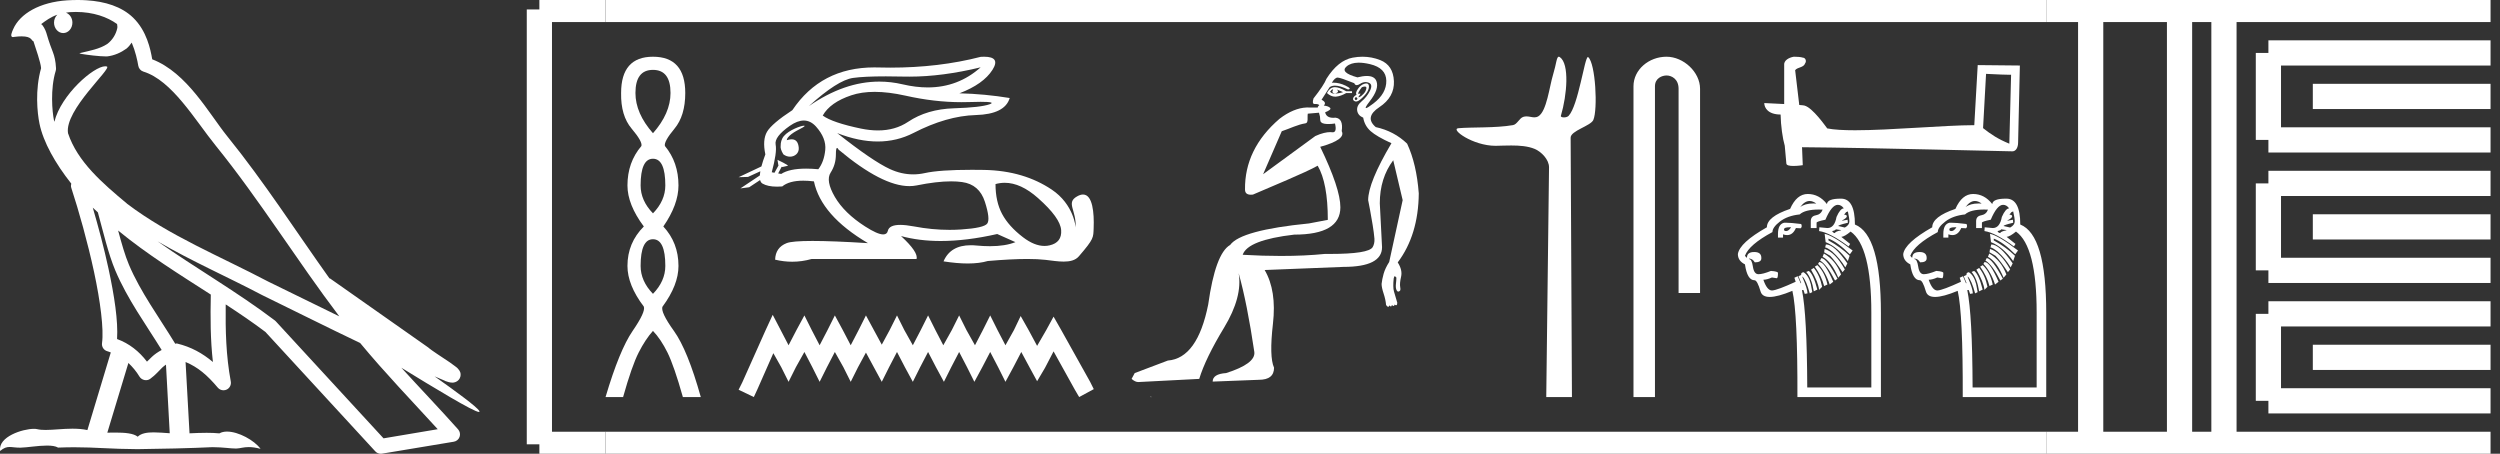 <?xml version="1.0" encoding="UTF-8" standalone="no"?>
<svg
   width="99.17"
   height="18.0"
   version="1.1"
   id="svg66"
   sodipodi:docname="hunuweserpehty.svg"
   inkscape:version="1.1.1 (3bf5ae0d25, 2021-09-20)"
   xmlns:inkscape="http://www.inkscape.org/namespaces/inkscape"
   xmlns:sodipodi="http://sodipodi.sourceforge.net/DTD/sodipodi-0.dtd"
   xmlns="http://www.w3.org/2000/svg"
   xmlns:svg="http://www.w3.org/2000/svg">
  <rect width="100%" height="100%" fill="#333333" stroke="none"/>
  <defs
     id="defs70" />
  <sodipodi:namedview
     id="namedview68"
     pagecolor="#ffffff"
     bordercolor="#666666"
     borderopacity="1.0"
     inkscape:pageshadow="2"
     inkscape:pageopacity="0.0"
     inkscape:pagecheckerboard="0"
     showgrid="false"
     inkscape:zoom="13.865042"
     inkscape:cx="49.585136"
     inkscape:cy="8.9794174"
     inkscape:window-width="1920"
     inkscape:window-height="1001"
     inkscape:window-x="-9"
     inkscape:window-y="-9"
     inkscape:window-maximized="1"
     inkscape:current-layer="svg66" />
  <path
     d="M 3.009 0.474 C 3.703 0.474 4.257 0.675 4.644 0.953 C 4.65 1.006 4.664 1.06 4.653 1.112 C 4.603 1.361 4.458 1.59 4.257 1.743 C 3.941 1.95 3.56 2.01 3.2 2.099 C 3.11 2.109 3.181 2.13 3.231 2.139 C 3.461 2.178 3.938 2.238 4.202 2.238 C 4.221 2.238 4.238 2.237 4.254 2.237 C 4.532 2.205 4.795 2.089 5.02 1.926 C 5.099 1.859 5.167 1.776 5.225 1.69 C 5.372 2.036 5.452 2.403 5.485 2.607 C 5.503 2.717 5.581 2.806 5.687 2.84 C 6.826 3.189 7.725 4.749 8.566 5.789 C 10.296 7.926 11.766 10.315 13.459 12.549 C 12.522 12.093 11.588 11.633 10.65 11.175 C 8.729 10.164 6.728 9.359 5.045 8.085 C 5.042 8.083 5.039 8.079 5.037 8.077 C 4.067 7.269 3.074 6.417 2.698 5.284 C 2.55 4.364 4.455 2.707 4.24 2.638 C 4.222 2.632 4.2 2.629 4.176 2.629 C 3.718 2.629 2.423 3.756 2.157 4.83 C 2.154 4.816 2.146 4.799 2.143 4.785 C 2.07 4.429 1.989 3.529 2.211 2.806 C 2.221 2.772 2.224 2.737 2.222 2.702 C 2.206 2.411 2.162 2.238 2.098 2.068 C 2.035 1.899 1.959 1.724 1.838 1.303 C 1.807 1.195 1.696 0.975 1.63 0.958 C 1.816 0.82 2.005 0.677 2.275 0.583 L 2.275 0.583 C 2.196 0.659 2.143 0.769 2.143 0.897 C 2.143 1.126 2.307 1.312 2.508 1.312 C 2.709 1.312 2.872 1.126 2.872 0.897 L 2.872 0.894 C 2.871 0.71 2.763 0.558 2.617 0.504 C 2.67 0.497 2.713 0.485 2.771 0.482 C 2.852 0.476 2.932 0.474 3.009 0.474 ZM 3.68 8.237 C 3.745 8.302 3.815 8.361 3.882 8.424 C 4.096 9.204 4.294 10.065 4.574 10.729 C 5.057 11.874 5.79 12.87 6.413 13.883 C 6.261 13.965 6.129 14.058 6.029 14.152 C 5.948 14.229 5.894 14.281 5.83 14.346 C 5.521 13.939 5.124 13.623 4.644 13.449 C 4.689 12.726 4.536 11.737 4.305 10.662 C 4.126 9.831 3.904 9.003 3.68 8.237 ZM 4.686 9.145 C 5.835 10.09 7.114 10.883 8.362 11.685 C 8.344 12.595 8.344 13.463 8.446 14.36 C 8.033 14.014 7.587 13.763 7.019 13.625 C 7.015 13.624 7.012 13.624 7.009 13.624 C 6.989 13.624 6.972 13.636 6.952 13.636 C 6.303 12.573 5.569 11.577 5.115 10.502 C 4.959 10.133 4.822 9.652 4.686 9.145 ZM 5.093 14.399 C 5.256 14.552 5.405 14.728 5.533 14.94 C 5.576 15.01 5.649 15.058 5.729 15.075 C 5.749 15.079 5.77 15.081 5.79 15.081 C 5.85 15.081 5.909 15.063 5.959 15.027 C 6.175 14.871 6.307 14.703 6.436 14.581 C 6.483 14.536 6.533 14.5 6.584 14.464 L 6.733 17.186 C 6.52 17.172 6.298 17.151 6.096 17.151 C 5.832 17.151 5.601 17.187 5.463 17.323 C 5.294 17.189 4.966 17.159 4.572 17.159 C 4.471 17.159 4.366 17.161 4.257 17.163 L 5.093 14.399 ZM 6.251 9.574 L 6.251 9.574 C 7.605 10.361 9.035 10.988 10.386 11.699 C 10.388 11.7 10.39 11.701 10.392 11.702 C 11.687 12.333 12.978 12.983 14.286 13.606 C 15.27 14.795 16.338 15.901 17.364 17.026 C 16.648 17.146 15.931 17.268 15.214 17.388 C 13.792 15.842 12.369 14.299 10.947 12.753 C 10.936 12.74 10.924 12.728 10.91 12.717 C 9.411 11.58 7.758 10.635 6.251 9.574 ZM 3.076 0.0 C 2.941 0.0 2.803 0.005 2.665 0.013 C 1.58 0.084 0.792 0.539 0.523 1.157 C 0.482 1.25 0.377 1.471 0.516 1.471 C 0.53 1.471 0.547 1.468 0.568 1.463 C 0.683 1.448 0.778 1.442 0.857 1.442 C 1.275 1.442 1.237 1.615 1.327 1.637 C 1.417 1.919 1.617 2.483 1.63 2.705 C 1.386 3.566 1.477 4.468 1.566 4.903 C 1.715 5.635 2.196 6.487 2.827 7.283 C 2.813 7.338 2.809 7.394 2.827 7.449 C 3.129 8.371 3.479 9.618 3.73 10.785 C 3.981 11.953 4.123 13.062 4.047 13.608 C 4.025 13.759 4.121 13.9 4.268 13.936 C 4.313 13.947 4.352 13.967 4.395 13.981 L 3.467 17.06 C 3.273 17.018 3.072 17.005 2.874 17.005 C 2.493 17.005 2.118 17.055 1.81 17.055 C 1.685 17.055 1.57 17.047 1.47 17.023 C 1.438 17.015 1.395 17.011 1.345 17.011 C 0.909 17.011 -0.083 17.317 0.004 17.89 C 0.155 17.762 0.262 17.731 0.38 17.731 C 0.49 17.731 0.61 17.758 0.785 17.758 C 0.794 17.758 0.802 17.758 0.812 17.758 C 1.066 17.754 1.509 17.675 1.865 17.675 C 2.045 17.675 2.203 17.695 2.303 17.755 C 2.539 17.746 2.752 17.742 2.952 17.742 C 3.801 17.742 4.399 17.812 5.452 17.817 C 6.24 17.81 7.649 17.778 8.426 17.738 C 8.876 17.741 9.123 17.792 9.348 17.792 C 9.362 17.792 9.375 17.792 9.388 17.791 C 9.522 17.788 9.653 17.735 9.868 17.735 C 9.991 17.735 10.141 17.752 10.336 17.805 C 10.086 17.464 9.459 17.12 9.006 17.12 C 8.891 17.12 8.788 17.142 8.704 17.191 C 8.543 17.175 8.372 17.169 8.196 17.169 C 7.977 17.169 7.748 17.178 7.518 17.189 L 7.361 14.36 L 7.361 14.36 C 7.848 14.562 8.218 14.876 8.642 15.38 C 8.7 15.447 8.782 15.482 8.865 15.482 C 8.908 15.482 8.952 15.473 8.993 15.453 C 9.112 15.396 9.179 15.264 9.155 15.134 C 8.963 14.095 8.942 13.115 8.953 12.075 L 8.953 12.075 C 9.493 12.428 10.025 12.787 10.529 13.168 C 11.982 14.748 13.436 16.327 14.889 17.906 C 14.945 17.967 15.023 18 15.104 18 C 15.12 18 15.136 17.999 15.152 17.996 C 16.102 17.837 17.052 17.681 18.001 17.522 C 18.107 17.505 18.195 17.431 18.231 17.329 C 18.267 17.227 18.244 17.112 18.172 17.032 C 17.43 16.201 16.663 15.401 15.921 14.587 L 15.921 14.587 C 17.19 15.368 18.796 16.342 19 16.342 C 19.023 16.342 19.028 16.329 19.013 16.303 C 18.919 16.139 18.113 15.547 17.238 14.929 L 17.238 14.929 C 17.377 14.987 17.514 15.049 17.653 15.106 C 17.658 15.109 17.665 15.114 17.67 15.117 C 17.773 15.151 17.83 15.175 17.939 15.178 C 17.942 15.179 17.946 15.179 17.949 15.179 C 17.974 15.179 18.003 15.175 18.048 15.162 C 18.1 15.146 18.188 15.103 18.236 15.01 C 18.285 14.918 18.275 14.823 18.259 14.772 C 18.242 14.721 18.221 14.695 18.205 14.674 C 18.144 14.589 18.102 14.565 18.043 14.52 C 17.983 14.474 17.915 14.423 17.838 14.371 C 17.685 14.266 17.502 14.148 17.345 14.043 C 17.188 13.938 17.045 13.836 17.017 13.81 C 17.008 13.801 16.998 13.793 16.989 13.785 C 15.691 12.872 14.394 11.961 13.097 11.049 C 13.089 11.043 13.078 11.048 13.069 11.043 C 11.736 9.174 10.481 7.218 9.023 5.416 C 8.279 4.496 7.425 2.888 6.038 2.352 C 5.971 1.956 5.82 1.225 5.283 0.703 C 4.827 0.26 4.168 0.056 3.427 0.011 C 3.312 0.003 3.195 0.0 3.076 0.0 Z"
     style="fill:#ffffff;stroke:none"
     id="path2" />
  <path
     d="M 25.902 2.772 Q 26.598 2.772 26.598 3.689 Q 26.598 4.495 25.902 5.285 Q 25.207 4.495 25.207 3.689 Q 25.207 2.772 25.902 2.772 ZM 25.902 6.297 Q 26.392 6.297 26.392 7.356 Q 26.392 7.957 25.902 8.463 Q 25.412 7.957 25.412 7.356 Q 25.412 6.297 25.902 6.297 ZM 25.902 9.49 Q 26.392 9.49 26.392 10.549 Q 26.392 11.15 25.902 11.656 Q 25.412 11.15 25.412 10.549 Q 25.412 9.49 25.902 9.49 ZM 25.902 2.25 Q 24.638 2.25 24.638 3.689 Q 24.622 4.59 25.056 5.103 Q 25.491 5.617 25.444 5.791 Q 24.89 6.439 24.89 7.356 Q 24.89 8.115 25.539 8.984 Q 24.89 9.632 24.89 10.549 Q 24.89 11.308 25.539 12.162 Q 25.618 12.367 25.096 13.126 Q 24.574 13.885 24.021 15.75 L 24.717 15.75 Q 25.064 14.517 25.333 13.987 Q 25.602 13.458 25.902 13.126 Q 26.218 13.458 26.479 13.987 Q 26.74 14.517 27.088 15.75 L 27.799 15.75 Q 27.277 13.885 26.732 13.126 Q 26.187 12.367 26.282 12.162 Q 26.914 11.308 26.914 10.549 Q 26.914 9.632 26.313 8.984 Q 26.914 8.115 26.914 7.356 Q 26.914 6.439 26.376 5.791 Q 26.329 5.617 26.756 5.103 Q 27.183 4.59 27.183 3.689 Q 27.183 2.25 25.902 2.25 Z"
     style="fill:#ffffff;stroke:none"
     id="path4" />
  <path
     d="M 38.901 2.67 C 38.305 3.202 37.604 3.468 36.801 3.468 C 36.486 3.468 36.155 3.427 35.809 3.346 C 35.499 3.273 35.19 3.237 34.879 3.237 C 33.954 3.237 33.023 3.561 32.087 4.209 L 32.087 4.209 C 32.845 3.522 33.43 3.149 33.84 3.091 C 34.137 3.049 34.57 3.029 35.139 3.029 C 35.357 3.029 35.596 3.032 35.855 3.038 C 35.927 3.04 35.999 3.04 36.072 3.04 C 36.945 3.04 37.888 2.917 38.901 2.67 ZM 34.697 3.644 C 35.062 3.644 35.468 3.694 35.916 3.794 C 36.685 3.967 37.424 4.053 38.132 4.053 C 38.228 4.053 38.324 4.052 38.419 4.049 C 38.61 4.042 38.771 4.039 38.902 4.039 C 39.318 4.039 39.436 4.071 39.256 4.136 C 39.019 4.22 38.546 4.274 37.837 4.296 C 37.127 4.319 36.523 4.497 36.023 4.832 C 35.682 5.06 35.283 5.174 34.826 5.174 C 34.613 5.174 34.387 5.149 34.148 5.1 C 33.399 4.943 32.894 4.772 32.636 4.584 C 32.832 4.236 33.209 3.968 33.767 3.781 C 34.039 3.689 34.349 3.644 34.697 3.644 ZM 31.208 5.562 C 31.208 5.562 31.208 5.562 31.208 5.562 L 31.208 5.562 C 31.208 5.562 31.208 5.562 31.208 5.562 ZM 31.893 4.986 C 31.779 4.986 31.298 5.155 31.093 5.4 C 30.998 5.515 30.966 5.658 30.968 5.776 L 30.968 5.776 C 30.953 5.86 30.983 5.972 31.073 6.121 C 31.157 6.186 31.25 6.215 31.338 6.215 C 31.534 6.215 31.703 6.07 31.685 5.863 C 31.666 5.639 31.575 5.526 31.403 5.526 C 31.359 5.526 31.311 5.534 31.257 5.548 C 31.24 5.553 31.224 5.557 31.208 5.562 L 31.208 5.562 C 31.218 5.527 31.225 5.494 31.242 5.472 C 31.408 5.243 31.778 5.112 31.894 5.024 C 31.928 4.998 31.924 4.986 31.893 4.986 ZM 30.722 6.853 L 30.722 6.853 L 30.722 6.853 L 30.722 6.853 C 30.722 6.853 30.722 6.853 30.722 6.853 C 30.722 6.853 30.722 6.853 30.722 6.853 ZM 31.885 4.781 C 32.064 4.781 32.225 4.861 32.368 5.019 C 32.644 5.327 32.767 5.637 32.736 5.95 C 32.705 6.262 32.613 6.517 32.461 6.713 C 32.287 6.697 32.126 6.689 31.978 6.689 C 31.533 6.689 31.203 6.76 30.989 6.9 L 30.868 6.879 L 30.868 6.879 C 30.904 6.815 30.973 6.686 31.004 6.62 L 31.004 6.62 C 31.014 6.621 31.024 6.621 31.035 6.621 C 31.042 6.621 31.049 6.621 31.056 6.621 L 31.251 6.576 C 31.308 6.563 30.841 6.337 30.836 6.337 C 30.836 6.337 30.838 6.338 30.841 6.34 L 30.873 6.538 C 30.875 6.547 30.877 6.555 30.881 6.564 L 30.881 6.564 C 30.828 6.659 30.753 6.791 30.722 6.853 L 30.722 6.853 L 30.614 6.833 C 30.757 6.307 30.808 5.941 30.768 5.736 C 30.728 5.53 30.915 5.283 31.33 4.992 C 31.531 4.852 31.717 4.781 31.885 4.781 ZM 33.205 5.869 C 33.221 5.869 33.241 5.891 33.265 5.936 C 34.417 6.901 35.353 7.383 36.072 7.383 C 36.171 7.383 36.266 7.374 36.357 7.356 C 36.889 7.248 37.346 7.194 37.729 7.194 C 37.887 7.194 38.032 7.203 38.165 7.222 C 38.62 7.284 38.921 7.545 39.069 8.005 C 39.216 8.464 39.247 8.752 39.162 8.868 C 39.077 8.984 38.732 9.063 38.125 9.103 C 37.973 9.113 37.82 9.118 37.667 9.118 C 37.205 9.118 36.736 9.073 36.257 8.982 C 36.042 8.942 35.86 8.921 35.711 8.921 C 35.419 8.921 35.255 9 35.219 9.156 C 35.198 9.251 35.137 9.299 35.035 9.299 C 34.884 9.299 34.644 9.193 34.316 8.982 C 33.767 8.63 33.367 8.239 33.117 7.811 C 32.868 7.382 32.812 7.061 32.95 6.847 C 33.088 6.633 33.158 6.394 33.158 6.13 C 33.158 5.956 33.173 5.869 33.205 5.869 ZM 39.856 7.251 C 40.28 7.251 40.721 7.453 41.177 7.858 C 41.766 8.38 42.072 8.804 42.094 9.129 C 42.117 9.455 41.965 9.656 41.639 9.732 C 41.572 9.748 41.503 9.756 41.433 9.756 C 41.166 9.756 40.882 9.641 40.581 9.411 C 40.202 9.121 39.925 8.813 39.751 8.487 C 39.577 8.161 39.49 7.766 39.49 7.302 C 39.611 7.268 39.733 7.251 39.856 7.251 ZM 39.035 2.25 C 38.993 2.25 38.949 2.252 38.901 2.255 C 37.798 2.54 36.602 2.683 35.312 2.683 C 35.151 2.683 34.989 2.681 34.824 2.676 C 34.775 2.675 34.727 2.674 34.678 2.674 C 33.273 2.674 32.19 3.24 31.431 4.37 C 30.886 4.727 30.551 5.013 30.426 5.227 C 30.302 5.441 30.279 5.74 30.36 6.124 C 30.292 6.303 30.241 6.463 30.204 6.602 L 30.204 6.602 L 29.299 7.029 L 29.672 7.018 L 30.161 6.794 L 30.161 6.794 C 30.15 6.855 30.143 6.911 30.14 6.961 L 30.14 6.961 L 29.37 7.474 L 29.719 7.428 L 30.152 7.142 L 30.152 7.142 C 30.169 7.208 30.2 7.255 30.246 7.282 C 30.384 7.363 30.577 7.404 30.824 7.404 C 30.889 7.404 30.957 7.401 31.029 7.396 C 31.214 7.243 31.493 7.167 31.865 7.167 C 31.995 7.167 32.135 7.176 32.287 7.195 C 32.475 8.096 33.189 8.913 34.43 9.645 C 33.501 9.587 32.768 9.558 32.231 9.558 C 31.693 9.558 31.35 9.587 31.203 9.645 C 30.908 9.761 30.757 9.98 30.748 10.301 C 30.976 10.355 31.202 10.382 31.426 10.382 C 31.684 10.382 31.94 10.346 32.194 10.274 L 36.357 10.274 C 36.411 10.096 36.206 9.792 35.742 9.364 L 35.742 9.364 C 36.219 9.494 36.744 9.56 37.316 9.56 C 37.996 9.56 38.743 9.468 39.557 9.283 L 40.28 9.605 C 40.015 9.712 39.677 9.766 39.269 9.766 C 39.1 9.766 38.92 9.757 38.727 9.739 C 38.651 9.731 38.579 9.728 38.509 9.728 C 37.97 9.728 37.61 9.941 37.428 10.368 C 37.785 10.424 38.106 10.452 38.39 10.452 C 38.696 10.452 38.96 10.419 39.182 10.354 C 39.804 10.3 40.33 10.273 40.758 10.273 C 41.037 10.273 41.275 10.285 41.472 10.308 C 41.713 10.336 41.966 10.377 42.195 10.377 C 42.441 10.377 42.658 10.329 42.797 10.167 C 43.401 9.466 43.367 9.43 43.383 9.049 C 43.407 8.444 43.344 7.716 42.961 7.716 C 42.892 7.716 42.811 7.74 42.719 7.794 C 42.279 8.048 42.698 8.325 42.67 9.025 C 42.67 9.025 42.608 8.112 41.713 7.516 C 41 7.041 40.12 6.758 39.022 6.74 C 38.859 6.737 38.703 6.736 38.555 6.736 C 37.699 6.736 37.074 6.779 36.679 6.867 C 36.526 6.901 36.374 6.917 36.223 6.917 C 35.913 6.917 35.605 6.847 35.3 6.706 C 34.845 6.496 34.148 6.021 33.211 5.28 L 33.211 5.28 C 33.78 5.502 34.315 5.613 34.817 5.613 C 35.324 5.613 35.797 5.5 36.237 5.274 C 37.112 4.823 37.935 4.586 38.707 4.564 C 39.479 4.542 39.928 4.316 40.053 3.888 C 39.401 3.781 38.736 3.718 38.058 3.701 C 38.691 3.46 39.129 3.149 39.37 2.77 C 39.59 2.423 39.479 2.25 39.035 2.25 Z"
     style="fill:#ffffff;stroke:none"
     id="path6" />
  <path
     d="M 30.652 12.488 L 30.362 13.116 L 29.444 15.17 L 29.299 15.46 L 29.903 15.75 L 30.048 15.436 L 30.677 14.01 L 30.991 14.566 L 31.281 15.146 L 31.571 14.566 L 31.909 13.962 L 32.223 14.566 L 32.513 15.146 L 32.803 14.566 L 33.117 13.962 L 33.456 14.566 L 33.746 15.146 L 34.036 14.566 L 34.35 13.986 L 34.664 14.566 L 34.978 15.146 L 35.268 14.566 L 35.582 13.962 L 35.896 14.566 L 36.21 15.146 L 36.5 14.566 L 36.815 13.962 L 37.129 14.566 L 37.443 15.146 L 37.733 14.566 L 38.047 13.962 L 38.361 14.566 L 38.651 15.146 L 38.965 14.566 L 39.279 13.962 L 39.594 14.566 L 39.884 15.146 L 40.198 14.566 L 40.512 13.962 L 40.85 14.59 L 41.14 15.122 L 41.454 14.59 L 41.793 13.938 L 42.638 15.46 L 42.808 15.75 L 43.388 15.436 L 43.243 15.146 L 42.083 13.068 L 41.793 12.56 L 41.503 13.092 L 41.14 13.72 L 40.802 13.092 L 40.488 12.536 L 40.222 13.092 L 39.884 13.696 L 39.569 13.092 L 39.279 12.512 L 38.989 13.092 L 38.675 13.696 L 38.337 13.092 L 38.047 12.512 L 37.757 13.092 L 37.419 13.696 L 37.105 13.092 L 36.815 12.512 L 36.525 13.092 L 36.21 13.696 L 35.872 13.092 L 35.582 12.512 L 35.292 13.092 L 34.978 13.672 L 34.664 13.092 L 34.35 12.512 L 34.06 13.092 L 33.746 13.696 L 33.431 13.092 L 33.117 12.512 L 32.827 13.092 L 32.513 13.696 L 32.199 13.092 L 31.909 12.512 L 31.595 13.092 L 31.281 13.696 L 30.967 13.092 L 30.652 12.488 Z"
     style="fill:#ffffff;stroke:none"
     id="path8" />
  <path
     d="M 52.87 3.546 C 52.871 3.546 52.871 3.546 52.872 3.546 C 52.877 3.546 52.881 3.547 52.886 3.549 C 52.826 3.643 52.85 3.697 52.957 3.709 C 53.087 3.673 53.111 3.62 53.028 3.549 L 53.028 3.549 C 53.111 3.584 53.194 3.62 53.277 3.655 C 53.17 3.691 53.063 3.709 52.957 3.709 C 52.943 3.711 52.93 3.712 52.917 3.712 C 52.852 3.712 52.801 3.687 52.761 3.638 C 52.802 3.577 52.838 3.546 52.87 3.546 ZM 52.954 3.458 C 52.943 3.458 52.932 3.459 52.921 3.46 C 52.803 3.471 52.708 3.549 52.637 3.691 C 52.743 3.787 52.852 3.835 52.964 3.835 C 52.976 3.835 52.989 3.834 53.001 3.833 C 53.126 3.821 53.259 3.774 53.401 3.691 L 53.632 3.691 L 53.632 3.62 L 53.401 3.62 C 53.218 3.512 53.07 3.458 52.956 3.458 C 52.955 3.458 52.955 3.458 52.954 3.458 ZM 54.141 3.433 C 54.188 3.433 54.208 3.456 54.201 3.504 C 54.189 3.581 54.154 3.652 54.094 3.717 C 54.035 3.782 53.979 3.827 53.925 3.851 C 53.911 3.857 53.901 3.86 53.894 3.86 C 53.876 3.86 53.886 3.836 53.925 3.788 C 53.967 3.737 53.976 3.712 53.952 3.712 C 53.946 3.712 53.937 3.713 53.925 3.717 C 53.914 3.721 53.905 3.723 53.897 3.723 C 53.87 3.723 53.871 3.697 53.899 3.646 C 53.934 3.581 53.976 3.519 54.023 3.46 C 54.072 3.442 54.111 3.433 54.14 3.433 C 54.14 3.433 54.141 3.433 54.141 3.433 ZM 53.792 3.851 C 53.851 3.886 53.863 3.919 53.828 3.948 C 53.812 3.962 53.797 3.969 53.785 3.969 C 53.77 3.969 53.757 3.959 53.748 3.939 C 53.73 3.904 53.745 3.874 53.792 3.851 ZM 54.2 3.31 C 54.175 3.31 54.146 3.316 54.112 3.326 C 54.017 3.356 53.934 3.424 53.863 3.531 C 53.792 3.637 53.774 3.714 53.81 3.762 C 53.739 3.797 53.694 3.842 53.677 3.895 C 53.659 3.949 53.683 3.99 53.748 4.019 C 53.761 4.025 53.775 4.028 53.79 4.028 C 53.852 4.028 53.932 3.981 54.032 3.886 C 54.156 3.768 54.236 3.664 54.272 3.575 C 54.308 3.486 54.313 3.415 54.29 3.362 C 54.275 3.329 54.246 3.311 54.204 3.311 C 54.202 3.311 54.201 3.31 54.2 3.31 ZM 53.902 2.486 C 54.031 2.486 54.178 2.505 54.343 2.544 C 54.77 2.645 54.986 2.864 54.992 3.202 C 54.998 3.54 54.826 3.842 54.476 4.108 C 54.319 4.228 54.223 4.288 54.188 4.288 C 54.145 4.288 54.194 4.199 54.334 4.019 C 54.589 3.694 54.678 3.427 54.601 3.22 C 54.55 3.083 54.423 3.014 54.219 3.014 C 54.115 3.014 53.99 3.032 53.845 3.069 C 53.371 2.938 53.229 2.793 53.419 2.633 C 53.531 2.538 53.686 2.489 53.882 2.486 C 53.888 2.486 53.895 2.486 53.902 2.486 ZM 52.321 4.471 C 52.322 4.487 52.327 4.506 52.335 4.526 C 52.358 4.585 52.37 4.659 52.37 4.748 C 52.37 4.837 52.426 4.89 52.539 4.908 C 52.587 4.916 52.641 4.92 52.699 4.92 C 52.776 4.92 52.862 4.913 52.957 4.899 L 52.957 4.899 C 53.012 5.132 52.982 5.248 52.867 5.248 C 52.859 5.248 52.85 5.247 52.841 5.246 C 52.818 5.243 52.793 5.241 52.765 5.241 C 52.626 5.241 52.423 5.282 52.175 5.397 L 50.105 6.911 C 50.391 6.242 50.642 5.672 50.845 5.206 C 51.167 5.099 51.476 4.939 51.787 4.892 C 51.911 4.874 51.852 4.649 51.877 4.509 C 51.909 4.509 52.157 4.484 52.321 4.471 ZM 53.063 3.077 C 53.064 3.077 53.064 3.077 53.065 3.077 C 53.068 3.077 53.07 3.077 53.072 3.078 C 53.149 3.084 53.366 3.158 53.721 3.3 C 53.741 3.352 53.773 3.378 53.818 3.378 C 53.854 3.378 53.899 3.361 53.952 3.326 C 54.025 3.279 54.098 3.255 54.169 3.255 C 54.212 3.255 54.256 3.264 54.299 3.282 C 54.411 3.329 54.426 3.436 54.343 3.602 C 54.26 3.768 54.151 3.907 54.014 4.019 C 53.878 4.132 53.819 4.253 53.836 4.384 C 53.854 4.514 53.934 4.609 54.076 4.668 C 54.112 4.882 54.21 5.059 54.37 5.202 C 54.53 5.344 54.805 5.504 55.196 5.681 C 54.58 6.724 54.272 7.477 54.272 7.939 C 54.272 7.939 54.304 8.098 54.346 8.321 C 54.411 8.673 54.5 9.181 54.521 9.467 C 54.531 9.609 54.499 9.723 54.45 9.805 C 54.34 9.984 53.777 10.073 52.764 10.073 C 52.699 10.073 52.634 10.072 52.566 10.072 C 52.031 10.126 51.446 10.153 50.81 10.153 C 50.334 10.153 49.829 10.138 49.295 10.107 C 49.426 9.716 50.107 9.449 51.339 9.307 C 52.56 9.307 53.17 8.946 53.17 8.223 C 53.17 7.725 52.903 6.926 52.37 5.824 C 53.057 5.634 53.342 5.427 53.223 5.202 C 53.271 4.87 53.188 4.692 52.975 4.668 C 52.945 4.671 52.917 4.673 52.89 4.673 C 52.705 4.673 52.597 4.6 52.566 4.455 C 52.744 4.384 52.809 4.325 52.761 4.277 C 52.714 4.23 52.631 4.2 52.512 4.188 C 52.595 4.106 52.566 4.028 52.423 3.957 L 52.743 3.46 C 52.799 3.418 52.87 3.397 52.957 3.397 C 53.091 3.397 53.263 3.448 53.472 3.549 C 53.591 3.537 53.558 3.486 53.374 3.397 C 53.212 3.319 53.053 3.28 52.895 3.28 C 52.874 3.28 52.853 3.281 52.832 3.282 C 52.912 3.145 52.989 3.077 53.063 3.077 ZM 54.048 2.25 C 53.92 2.25 53.791 2.262 53.659 2.287 C 53.274 2.358 52.927 2.636 52.619 3.122 C 52.548 3.3 52.376 3.56 52.104 3.904 C 52.058 4.052 52.073 4.126 52.148 4.126 C 52.151 4.126 52.154 4.126 52.157 4.126 C 52.169 4.125 52.18 4.125 52.191 4.125 C 52.256 4.125 52.304 4.14 52.335 4.171 C 52.295 4.2 52.274 4.232 52.272 4.266 L 51.832 4.264 C 51.498 4.276 51.126 4.426 50.755 4.713 C 49.823 5.513 49.375 6.454 49.387 7.517 C 49.387 7.66 49.468 7.724 49.62 7.724 C 49.645 7.724 49.672 7.722 49.701 7.719 C 50.387 7.42 51.793 6.846 52.27 6.573 C 52.538 7.032 52.672 7.748 52.672 8.721 L 51.926 8.863 C 50.125 9.041 49.082 9.325 48.798 9.716 C 48.407 9.941 48.116 10.729 47.927 12.08 C 47.642 13.502 47.109 14.242 46.327 14.302 L 45.012 14.799 L 44.888 15.03 C 44.982 15.113 45.071 15.155 45.154 15.155 L 47.571 15.03 C 47.737 14.485 48.066 13.807 48.558 12.995 C 49.049 12.184 49.242 11.464 49.135 10.836 L 49.135 10.836 C 49.361 11.641 49.568 12.684 49.757 13.964 C 49.793 14.272 49.42 14.55 48.638 14.799 C 48.282 14.823 48.104 14.936 48.104 15.137 L 49.935 15.066 C 50.338 15.066 50.539 14.906 50.539 14.586 C 50.409 14.301 50.394 13.721 50.495 12.844 C 50.596 11.967 50.486 11.256 50.166 10.711 L 53.294 10.587 C 54.313 10.587 54.823 10.326 54.823 9.805 L 54.734 8.063 C 54.734 7.4 54.912 6.831 55.267 6.357 L 55.641 7.939 L 55.107 10.391 C 55.001 10.557 54.927 10.714 54.885 10.862 C 54.844 11.01 54.817 11.144 54.805 11.262 C 54.805 11.357 54.832 11.484 54.885 11.644 C 54.938 11.804 54.971 11.955 54.983 12.098 C 55.007 12.133 55.03 12.157 55.054 12.169 C 55.059 12.171 55.063 12.172 55.068 12.172 C 55.085 12.172 55.098 12.153 55.107 12.115 C 55.134 12.142 55.156 12.156 55.173 12.156 C 55.194 12.156 55.207 12.136 55.214 12.098 C 55.241 12.125 55.263 12.138 55.28 12.138 C 55.301 12.138 55.314 12.119 55.321 12.08 C 55.34 12.099 55.359 12.108 55.378 12.108 C 55.382 12.108 55.387 12.108 55.392 12.107 C 55.415 12.101 55.427 12.068 55.427 12.009 C 55.368 11.819 55.323 11.668 55.294 11.556 C 55.264 11.443 55.261 11.274 55.285 11.049 C 55.297 10.99 55.309 10.96 55.321 10.96 C 55.344 10.96 55.368 10.978 55.392 11.013 C 55.392 11.073 55.386 11.156 55.374 11.262 C 55.362 11.369 55.371 11.452 55.4 11.511 C 55.419 11.548 55.441 11.567 55.466 11.567 C 55.482 11.567 55.498 11.56 55.516 11.547 C 55.552 11.535 55.561 11.481 55.543 11.387 C 55.525 11.292 55.537 11.156 55.578 10.978 C 55.62 10.8 55.575 10.611 55.445 10.409 C 55.99 9.686 56.269 8.774 56.28 7.672 C 56.221 6.89 56.067 6.232 55.818 5.699 C 55.475 5.367 55.06 5.148 54.574 5.042 C 54.266 4.781 54.313 4.517 54.716 4.251 C 55.119 3.984 55.312 3.64 55.294 3.22 C 55.276 2.799 55.095 2.521 54.752 2.384 C 54.526 2.295 54.292 2.25 54.049 2.25 C 54.048 2.25 54.048 2.25 54.048 2.25 ZM 45.64 15.728 C 45.639 15.735 45.641 15.743 45.64 15.75 C 45.645 15.75 45.649 15.75 45.652 15.75 C 45.66 15.75 45.666 15.75 45.675 15.75 C 45.678 15.75 45.681 15.75 45.685 15.75 C 45.673 15.74 45.653 15.737 45.64 15.728 Z"
     style="fill:#ffffff;stroke:none"
     id="path10" />
  <path
     d="M 61.834 2.25 C 61.744 2.25 61.738 2.533 61.61 2.951 C 61.463 3.427 61.356 4.423 61.018 4.616 C 60.967 4.645 60.916 4.655 60.865 4.655 C 60.765 4.655 60.663 4.617 60.553 4.617 C 60.512 4.617 60.47 4.622 60.426 4.636 C 60.267 4.687 60.184 4.934 60.017 4.963 C 59.326 5.084 58.38 5.038 57.852 5.086 C 57.512 5.116 58.419 5.784 59.325 5.784 C 59.338 5.784 59.351 5.784 59.364 5.783 C 59.552 5.779 59.75 5.771 59.948 5.771 C 60.278 5.771 60.606 5.795 60.875 5.906 C 61.14 6.015 61.451 6.331 61.447 6.641 L 61.337 15.75 L 62.356 15.75 L 62.304 5.461 C 62.303 5.185 63.1 4.997 63.204 4.759 C 63.386 4.344 63.293 2.512 63 2.266 C 62.997 2.264 62.993 2.262 62.99 2.262 C 62.858 2.262 62.611 4.183 62.224 4.595 C 62.184 4.638 62.106 4.657 62.038 4.657 C 61.966 4.657 61.906 4.635 61.917 4.595 C 62.164 3.757 62.263 2.534 61.876 2.266 C 61.86 2.255 61.846 2.25 61.834 2.25 Z"
     style="fill:#ffffff;stroke:none"
     id="path12" />
  <path
     d="M 66.106 2.25 C 65.408 2.25 64.797 2.763 64.797 3.421 L 64.797 15.75 L 65.649 15.75 L 65.649 3.421 C 65.649 3.099 65.933 2.994 66.111 2.994 C 66.298 2.994 66.586 3.125 66.586 3.521 L 66.586 11.624 L 67.438 11.624 L 67.438 3.521 C 67.438 2.862 66.785 2.25 66.106 2.25 Z"
     style="fill:#ffffff;stroke:none"
     id="path14" />
  <path
     d="M 78.783 2.93 C 79.306 2.956 79.596 2.966 79.72 2.966 C 79.745 2.966 79.764 2.966 79.776 2.965 L 79.776 2.965 L 79.706 5.7 C 79.257 5.516 78.979 5.331 78.664 5.082 L 78.783 2.93 ZM 71.18 2.25 C 71.165 2.25 71.154 2.25 71.149 2.251 C 70.976 2.283 70.745 2.388 70.775 2.601 C 70.775 3.109 70.775 3.618 70.775 4.127 C 70.436 4.109 70.088 4.093 69.985 4.088 L 69.985 4.088 C 69.985 4.28 70.14 4.543 70.633 4.543 C 70.639 4.975 70.715 5.505 70.796 5.775 C 70.796 5.775 70.797 5.775 70.797 5.774 L 70.861 6.483 C 70.861 6.562 70.995 6.583 71.142 6.583 C 71.318 6.583 71.512 6.552 71.512 6.552 L 71.483 5.84 L 71.483 5.84 C 74.262 5.862 79.565 6.003 79.828 6.003 C 79.964 6.003 80.054 5.857 80.054 5.654 L 80.124 2.599 L 78.452 2.582 L 78.316 4.965 C 77.104 4.968 75.01 5.167 73.587 5.167 C 73.135 5.167 72.75 5.147 72.483 5.094 C 72.429 5.029 71.907 4.268 71.574 4.186 C 71.548 4.179 71.47 4.172 71.373 4.164 C 71.319 3.704 71.264 3.243 71.21 2.783 C 71.314 2.655 71.545 2.69 71.606 2.512 C 71.669 2.429 71.626 2.29 71.513 2.286 C 71.44 2.258 71.256 2.25 71.18 2.25 Z"
     style="fill:#ffffff;stroke:none"
     id="path16" />
  <path
     d="M 71.784 7.973 Q 71.912 7.973 72.05 8.075 Q 71.987 8.071 71.929 8.071 Q 71.597 8.071 71.41 8.216 Q 71.586 7.973 71.784 7.973 ZM 73.301 8.386 Q 73.361 8.646 73.361 8.786 Q 73.361 8.926 73.181 9.026 L 72.921 8.966 Q 72.921 8.926 73.301 8.836 L 73.291 8.716 L 73.071 8.756 L 73.071 8.746 Q 73.261 8.646 73.261 8.581 Q 73.261 8.516 73.151 8.516 L 73.231 8.416 L 73.301 8.386 ZM 70.996 9.015 Q 71.022 9.015 71.05 9.016 Q 70.95 9.166 70.855 9.166 Q 70.759 9.166 70.769 9.096 Q 70.769 9.015 70.996 9.015 ZM 72.821 9.096 L 73.031 9.126 L 73.031 9.136 Q 72.791 9.186 72.791 9.246 Q 72.701 9.236 72.681 9.166 Q 72.821 9.136 72.821 9.096 ZM 70.832 8.834 Q 70.798 8.834 70.769 8.836 Q 70.529 8.896 70.529 9.276 L 70.529 9.426 L 70.729 9.426 L 70.729 9.296 Q 70.815 9.326 70.89 9.326 Q 71.119 9.326 71.24 9.046 L 71.43 9.056 Q 71.5 8.996 71.45 8.886 Q 71.038 8.834 70.832 8.834 ZM 72.38 9.276 L 72.42 9.606 Q 72.901 9.796 73.301 10.357 L 73.371 10.147 Q 73.021 9.806 72.531 9.536 L 72.531 9.466 Q 72.891 9.596 73.381 10.087 L 73.491 9.937 Q 72.701 9.336 72.38 9.276 ZM 72.43 9.696 L 72.4 9.816 Q 72.471 9.816 72.681 9.977 Q 72.991 10.257 73.201 10.607 L 73.281 10.447 Q 72.761 9.696 72.43 9.696 ZM 72.38 9.876 L 72.36 10.007 L 72.601 10.147 Q 72.811 10.367 73.091 10.797 L 73.181 10.687 Q 72.791 9.997 72.38 9.876 ZM 72.35 10.057 L 72.3 10.187 Q 72.651 10.377 72.921 11.017 L 73.031 10.887 Q 72.821 10.327 72.35 10.057 ZM 72.25 10.237 L 72.2 10.337 Q 72.471 10.497 72.791 11.127 L 72.891 11.057 Q 72.471 10.257 72.25 10.237 ZM 72.176 10.396 Q 72.168 10.396 72.16 10.397 L 72.12 10.467 Q 72.42 10.787 72.581 11.287 L 72.721 11.177 Q 72.383 10.396 72.176 10.396 ZM 72.09 10.517 L 71.99 10.577 Q 72.26 10.957 72.36 11.347 L 72.491 11.287 Q 72.38 10.787 72.09 10.517 ZM 71.95 10.627 L 71.84 10.697 Q 72.13 11.197 72.16 11.497 L 72.28 11.377 Q 72.19 10.927 71.95 10.627 ZM 71.75 10.747 L 71.65 10.787 Q 71.87 11.047 71.95 11.557 L 72.09 11.487 Q 71.93 10.867 71.75 10.747 ZM 72.901 8.125 Q 73.041 8.125 73.141 8.266 Q 73.001 8.266 72.851 8.606 Q 72.771 9.046 72.491 9.046 L 72.17 9.016 L 72.16 9.166 Q 72.591 9.226 73.331 9.776 L 73.391 9.676 L 73.041 9.396 Q 73.171 9.386 73.411 9.186 Q 74.232 9.766 74.232 12.398 L 74.232 15.37 L 71.69 15.37 Q 71.68 12.488 71.48 11.507 L 71.54 11.507 L 71.59 11.658 L 71.7 11.638 Q 71.7 11.457 71.49 10.977 L 71.51 10.977 Q 71.65 11.127 71.79 11.638 L 71.89 11.588 L 71.83 11.267 Q 71.74 10.917 71.54 10.797 Q 71.43 10.817 71.45 10.907 L 71.34 10.957 L 71.45 11.227 L 71.43 11.237 L 71.31 10.957 L 71.18 11.017 L 71.23 11.177 Q 70.509 11.507 70.304 11.522 Q 70.297 11.523 70.291 11.523 Q 70.094 11.523 69.949 11.097 Q 70.089 11.097 70.289 11.007 L 70.479 11.037 Q 70.529 11.037 70.529 10.827 Q 70.529 10.767 70.249 10.747 Q 69.929 10.877 69.754 10.877 Q 69.579 10.877 69.534 10.577 Q 69.489 10.277 69.379 10.277 L 69.379 10.257 Q 69.519 10.257 69.609 10.407 Q 69.869 10.407 69.869 10.247 Q 69.879 9.997 69.589 9.997 Q 69.299 9.997 69.299 10.217 L 69.279 10.217 L 69.219 10.147 Q 69.379 9.706 70.309 9.206 Q 70.309 9.016 70.609 8.786 Q 70.91 8.556 71.39 8.506 Q 71.601 8.312 72.146 8.312 Q 72.22 8.312 72.3 8.316 Q 72.23 8.506 72.03 8.541 Q 71.83 8.576 71.83 8.776 L 71.83 9.046 L 72.06 9.046 L 72.06 8.836 Q 72.06 8.786 72.41 8.716 Q 72.661 8.125 72.901 8.125 ZM 71.71 7.695 Q 71.27 7.695 71.01 8.286 Q 70.089 8.596 70.089 9.016 Q 69.008 9.626 68.938 10.077 Q 68.938 10.347 69.219 10.487 Q 69.309 11.117 69.599 11.117 Q 69.709 11.117 69.839 11.563 Q 69.902 11.779 70.202 11.779 Q 70.519 11.779 71.1 11.537 Q 71.31 12.438 71.3 15.75 L 74.612 15.75 L 74.612 12.408 Q 74.612 9.316 73.581 8.906 Q 73.581 7.885 73.036 7.88 Q 73.024 7.88 73.012 7.88 Q 72.49 7.88 72.471 8.095 Q 72.16 7.695 71.71 7.695 Z"
     style="fill:#ffffff;stroke:none"
     id="path18" />
  <path
     d="M 78.342 7.973 Q 78.471 7.973 78.609 8.075 Q 78.546 8.071 78.487 8.071 Q 78.155 8.071 77.968 8.216 Q 78.144 7.973 78.342 7.973 ZM 79.859 8.386 Q 79.92 8.646 79.92 8.786 Q 79.92 8.926 79.739 9.026 L 79.479 8.966 Q 79.479 8.926 79.859 8.836 L 79.849 8.716 L 79.629 8.756 L 79.629 8.746 Q 79.819 8.646 79.819 8.581 Q 79.819 8.516 79.709 8.516 L 79.789 8.416 L 79.859 8.386 ZM 77.555 9.015 Q 77.58 9.015 77.608 9.016 Q 77.508 9.166 77.413 9.166 Q 77.318 9.166 77.328 9.096 Q 77.328 9.015 77.555 9.015 ZM 79.379 9.096 L 79.589 9.126 L 79.589 9.136 Q 79.349 9.186 79.349 9.246 Q 79.259 9.236 79.239 9.166 Q 79.379 9.136 79.379 9.096 ZM 77.391 8.834 Q 77.357 8.834 77.328 8.836 Q 77.088 8.896 77.088 9.276 L 77.088 9.426 L 77.288 9.426 L 77.288 9.296 Q 77.374 9.326 77.448 9.326 Q 77.677 9.326 77.798 9.046 L 77.988 9.056 Q 78.058 8.996 78.008 8.886 Q 77.597 8.834 77.391 8.834 ZM 78.939 9.276 L 78.979 9.606 Q 79.459 9.796 79.859 10.357 L 79.93 10.147 Q 79.579 9.806 79.089 9.536 L 79.089 9.466 Q 79.449 9.596 79.94 10.087 L 80.05 9.937 Q 79.259 9.336 78.939 9.276 ZM 78.989 9.696 L 78.959 9.816 Q 79.029 9.816 79.239 9.977 Q 79.549 10.257 79.759 10.607 L 79.839 10.447 Q 79.319 9.696 78.989 9.696 ZM 78.939 9.876 L 78.919 10.007 L 79.159 10.147 Q 79.369 10.367 79.649 10.797 L 79.739 10.687 Q 79.349 9.997 78.939 9.876 ZM 78.909 10.057 L 78.859 10.187 Q 79.209 10.377 79.479 11.017 L 79.589 10.887 Q 79.379 10.327 78.909 10.057 ZM 78.809 10.237 L 78.759 10.337 Q 79.029 10.497 79.349 11.127 L 79.449 11.057 Q 79.029 10.257 78.809 10.237 ZM 78.734 10.396 Q 78.726 10.396 78.719 10.397 L 78.679 10.467 Q 78.979 10.787 79.139 11.287 L 79.279 11.177 Q 78.941 10.396 78.734 10.396 ZM 78.649 10.517 L 78.549 10.577 Q 78.819 10.957 78.919 11.347 L 79.049 11.287 Q 78.939 10.787 78.649 10.517 ZM 78.509 10.627 L 78.399 10.697 Q 78.689 11.197 78.719 11.497 L 78.839 11.377 Q 78.749 10.927 78.509 10.627 ZM 78.309 10.747 L 78.209 10.787 Q 78.429 11.047 78.509 11.557 L 78.649 11.487 Q 78.489 10.867 78.309 10.747 ZM 79.459 8.125 Q 79.599 8.125 79.699 8.266 Q 79.559 8.266 79.409 8.606 Q 79.329 9.046 79.049 9.046 L 78.729 9.016 L 78.719 9.166 Q 79.149 9.226 79.89 9.776 L 79.95 9.676 L 79.599 9.396 Q 79.729 9.386 79.97 9.186 Q 80.79 9.766 80.79 12.398 L 80.79 15.37 L 78.249 15.37 Q 78.239 12.488 78.038 11.507 L 78.098 11.507 L 78.148 11.658 L 78.259 11.638 Q 78.259 11.457 78.048 10.977 L 78.068 10.977 Q 78.209 11.127 78.349 11.638 L 78.449 11.588 L 78.389 11.267 Q 78.299 10.917 78.098 10.797 Q 77.988 10.817 78.008 10.907 L 77.898 10.957 L 78.008 11.227 L 77.988 11.237 L 77.868 10.957 L 77.738 11.017 L 77.788 11.177 Q 77.068 11.507 76.863 11.522 Q 76.856 11.523 76.849 11.523 Q 76.653 11.523 76.507 11.097 Q 76.648 11.097 76.848 11.007 L 77.038 11.037 Q 77.088 11.037 77.088 10.827 Q 77.088 10.767 76.808 10.747 Q 76.487 10.877 76.312 10.877 Q 76.137 10.877 76.092 10.577 Q 76.047 10.277 75.937 10.277 L 75.937 10.257 Q 76.077 10.257 76.167 10.407 Q 76.427 10.407 76.427 10.247 Q 76.437 9.997 76.147 9.997 Q 75.857 9.997 75.857 10.217 L 75.837 10.217 L 75.777 10.147 Q 75.937 9.706 76.868 9.206 Q 76.868 9.016 77.168 8.786 Q 77.468 8.556 77.948 8.506 Q 78.16 8.312 78.704 8.312 Q 78.778 8.312 78.859 8.316 Q 78.789 8.506 78.589 8.541 Q 78.389 8.576 78.389 8.776 L 78.389 9.046 L 78.619 9.046 L 78.619 8.836 Q 78.619 8.786 78.969 8.716 Q 79.219 8.125 79.459 8.125 ZM 78.269 7.695 Q 77.828 7.695 77.568 8.286 Q 76.648 8.596 76.648 9.016 Q 75.567 9.626 75.497 10.077 Q 75.497 10.347 75.777 10.487 Q 75.867 11.117 76.157 11.117 Q 76.267 11.117 76.397 11.563 Q 76.461 11.779 76.761 11.779 Q 77.077 11.779 77.658 11.537 Q 77.868 12.438 77.858 15.75 L 81.17 15.75 L 81.17 12.408 Q 81.17 9.316 80.14 8.906 Q 80.14 7.885 79.594 7.88 Q 79.582 7.88 79.57 7.88 Q 79.049 7.88 79.029 8.095 Q 78.719 7.695 78.269 7.695 Z"
     style="fill:#ffffff;stroke:none"
     id="path20" />
  <path
     d="M 21.396 0.375 L 21.396 17.625 "
     style="fill:none;stroke:#ffffff;stroke-width:1"
     id="path22" />
  <path
     d="M 21.396 0.375 L 24.021 0.375 "
     style="fill:none;stroke:#ffffff;stroke-width:1"
     id="path24" />
  <path
     d="M 21.396 17.625 L 24.021 17.625 "
     style="fill:none;stroke:#ffffff;stroke-width:1"
     id="path26" />
  <path
     d="M 24.021 0.375 L 81.17 0.375 "
     style="fill:none;stroke:#ffffff;stroke-width:1"
     id="path28" />
  <path
     d="M 24.021 17.625 L 81.17 17.625 "
     style="fill:none;stroke:#ffffff;stroke-width:1"
     id="path30" />
  <path
     d="M 81.17 0.375 L 98.795 0.375 "
     style="fill:none;stroke:#ffffff;stroke-width:1"
     id="path32" />
  <path
     d="M 81.17 17.625 L 98.795 17.625 "
     style="fill:none;stroke:#ffffff;stroke-width:1"
     id="path34" />
  <path
     d="M 82.933 0.375 L 82.933 17.625 "
     style="fill:none;stroke:#ffffff;stroke-width:1"
     id="path36" />
  <path
     d="M 86.458 0.375 L 86.458 17.625 "
     style="fill:none;stroke:#ffffff;stroke-width:1"
     id="path38" />
  <path
     d="M 88.22 0.375 L 88.22 17.625 "
     style="fill:none;stroke:#ffffff;stroke-width:1"
     id="path40" />
  <path
     d="M 89.983 2.1 L 98.795 2.1 "
     style="fill:none;stroke:#ffffff;stroke-width:1"
     id="path42" />
  <path
     d="M 89.983 5.55 L 98.795 5.55 "
     style="fill:none;stroke:#ffffff;stroke-width:1"
     id="path44" />
  <path
     d="M 89.983 2.1 L 89.983 5.55 "
     style="fill:none;stroke:#ffffff;stroke-width:1"
     id="path46" />
  <path
     d="M 91.745 3.825 L 98.795 3.825 "
     style="fill:none;stroke:#ffffff;stroke-width:1"
     id="path48" />
  <path
     d="M 89.983 7.275 L 98.795 7.275 "
     style="fill:none;stroke:#ffffff;stroke-width:1"
     id="path50" />
  <path
     d="M 89.983 10.725 L 98.795 10.725 "
     style="fill:none;stroke:#ffffff;stroke-width:1"
     id="path52" />
  <path
     d="M 89.983 7.275 L 89.983 10.725 "
     style="fill:none;stroke:#ffffff;stroke-width:1"
     id="path54" />
  <path
     d="M 91.745 9 L 98.795 9 "
     style="fill:none;stroke:#ffffff;stroke-width:1"
     id="path56" />
  <path
     d="M 89.983 12.45 L 98.795 12.45 "
     style="fill:none;stroke:#ffffff;stroke-width:1"
     id="path58" />
  <path
     d="M 89.983 15.9 L 98.795 15.9 "
     style="fill:none;stroke:#ffffff;stroke-width:1"
     id="path60" />
  <path
     d="M 89.983 12.45 L 89.983 15.9 "
     style="fill:none;stroke:#ffffff;stroke-width:1"
     id="path62" />
  <path
     d="M 91.745 14.175 L 98.795 14.175 "
     style="fill:none;stroke:#ffffff;stroke-width:1"
     id="path64" />
</svg>
